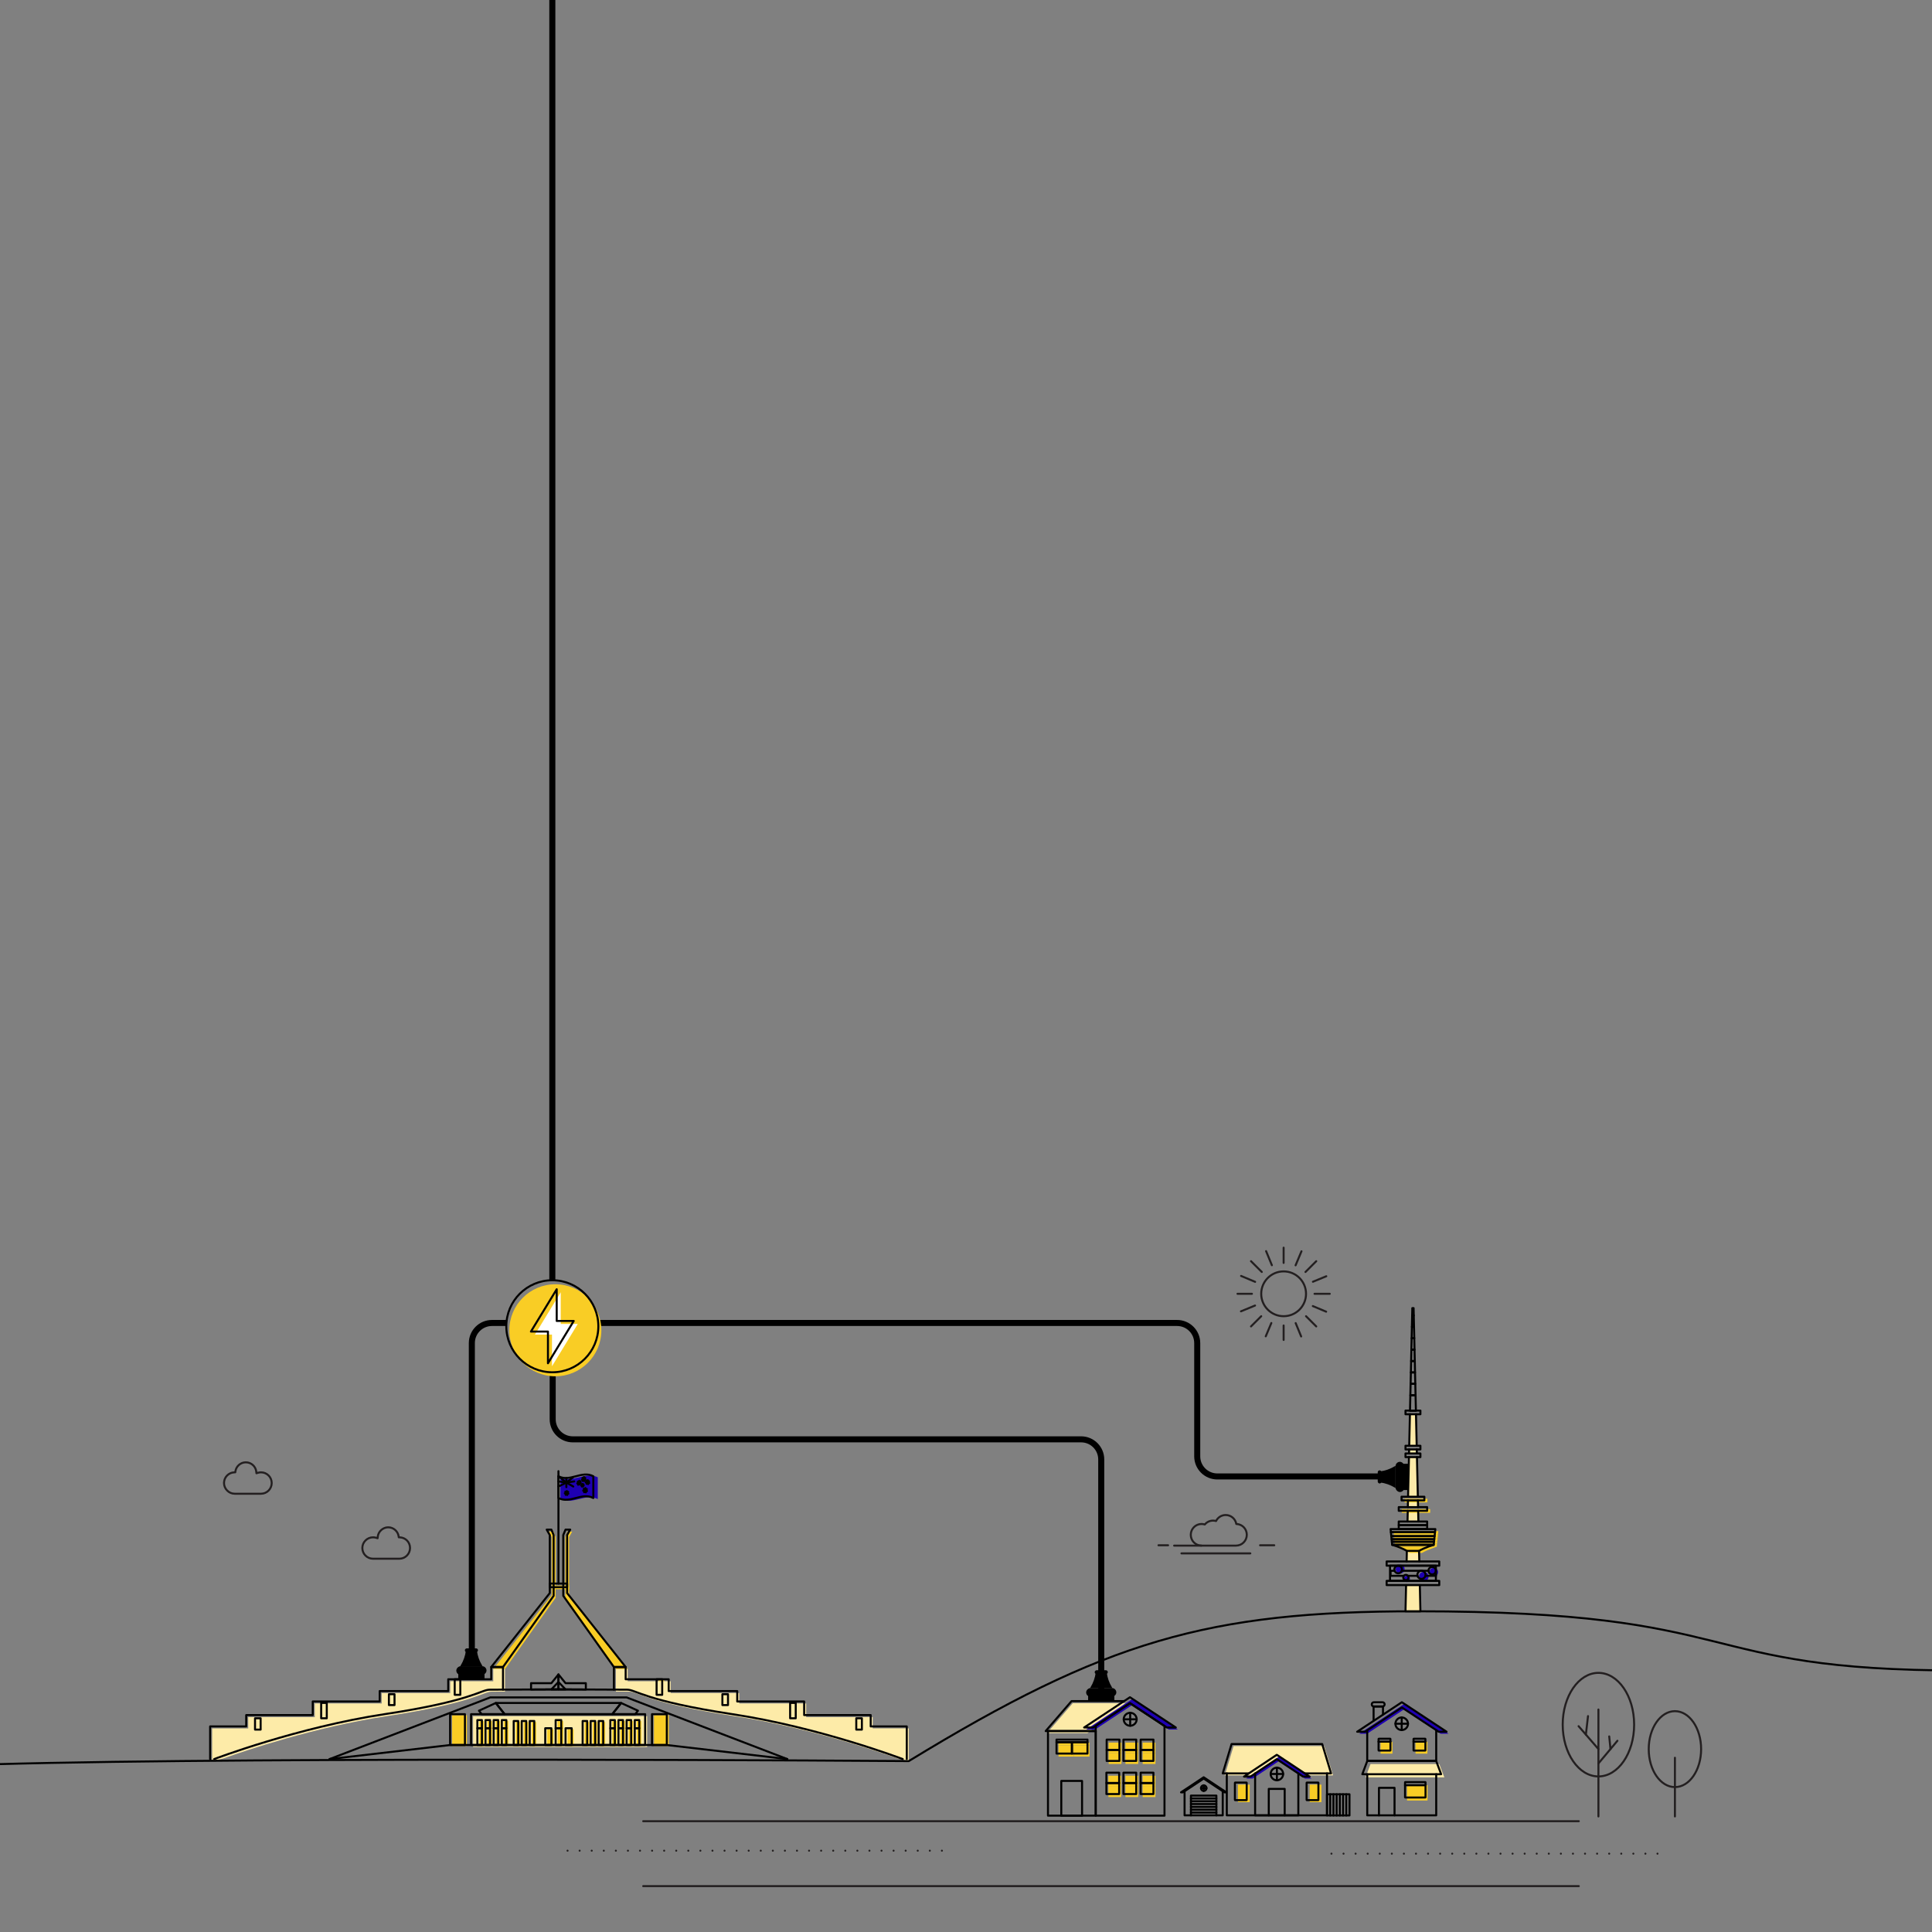 <?xml version="1.0" encoding="UTF-8"?><svg id="Layer_3" xmlns="http://www.w3.org/2000/svg" viewBox="0 0 1920 1920"><rect x="0" y="0" width="1920" height="1920" fill="#808080" stroke="none"/><defs><style>.cls-1{stroke-width:6px;}.cls-1,.cls-2,.cls-3,.cls-4,.cls-5{fill:none;}.cls-1,.cls-2,.cls-4{stroke:#000;}.cls-1,.cls-4{stroke-miterlimit:10;}.cls-6{fill:#f9cd25;}.cls-7{fill:#fff;}.cls-8{fill:#fdeba8;}.cls-9{fill:#1e00b2;}.cls-2,.cls-3,.cls-4,.cls-5{stroke-width:2px;}.cls-2,.cls-3,.cls-5{stroke-linecap:round;stroke-linejoin:round;}.cls-3,.cls-5{stroke:#231f20;}.cls-5{stroke-dasharray:0 12;}</style></defs><g><path class="cls-3" d="M1228.63,1514.51c-.88-5.06-5.26-8.9-10.55-8.9-4.2,0-7.83,2.43-9.58,5.96-.94-.27-1.94-.42-2.97-.42-3.3,0-6.25,1.5-8.21,3.86-1.02-.32-2.11-.5-3.23-.5-5.91,0-10.71,4.81-10.71,10.75s4.72,10.68,10.57,10.75h0s34.4,0,34.4,0c5.91,0,10.71-4.81,10.71-10.75s-4.64-10.59-10.42-10.75Z"/><line class="cls-3" x1="1193.94" y1="1536.01" x2="1166.84" y2="1536.01"/><line class="cls-3" x1="1160.85" y1="1535.67" x2="1151.3" y2="1535.67"/><line class="cls-3" x1="1242.56" y1="1543.73" x2="1174.11" y2="1543.73"/><line class="cls-3" x1="1252.25" y1="1535.67" x2="1266.34" y2="1535.67"/></g><g><rect class="cls-8" x="470.14" y="1705.53" width="172.99" height="30.65"/><g><rect class="cls-6" x="543.84" y="1718.5" width="6.11" height="16.68"/><rect class="cls-6" x="528.44" y="1711.29" width="4.51" height="23.89"/><rect class="cls-6" x="520.47" y="1711.29" width="4.51" height="23.89"/><rect class="cls-6" x="512.5" y="1711.29" width="4.51" height="23.89"/><rect class="cls-6" x="500.7" y="1718.5" width="4.51" height="16.68"/><rect class="cls-6" x="500.7" y="1710.39" width="4.51" height="8.11"/><rect class="cls-6" x="492.6" y="1718.5" width="4.51" height="16.68"/><rect class="cls-6" x="492.6" y="1710.39" width="4.51" height="8.11"/><rect class="cls-6" x="484.5" y="1718.5" width="4.51" height="16.68"/><rect class="cls-6" x="484.5" y="1710.39" width="4.51" height="8.11"/><rect class="cls-6" x="476.4" y="1718.5" width="4.51" height="16.68"/><rect class="cls-6" x="476.4" y="1710.39" width="4.51" height="8.11"/><rect class="cls-6" x="449.3" y="1704.53" width="14.74" height="30.65"/><rect class="cls-6" x="255.44" y="1708.59" width="5.58" height="11.27"/><rect class="cls-6" x="321.17" y="1693.34" width="5.58" height="15.25"/><rect class="cls-6" x="388.49" y="1684.7" width="5.58" height="10.78"/><rect class="cls-6" x="564.02" y="1718.5" width="6.11" height="16.68"/><g><polygon class="cls-6" points="554.19 1718.5 554.19 1735.18 556.98 1735.18 559.77 1735.18 559.77 1718.5 556.98 1718.5 554.19 1718.5"/><polygon class="cls-6" points="556.98 1710.39 554.19 1710.39 554.19 1718.5 556.98 1718.5 559.77 1718.5 559.77 1710.39 556.98 1710.39"/></g><rect class="cls-6" x="581.02" y="1711.29" width="4.51" height="23.89"/><rect class="cls-6" x="588.98" y="1711.29" width="4.51" height="23.89"/><rect class="cls-6" x="596.95" y="1711.29" width="4.51" height="23.89"/><rect class="cls-6" x="608.53" y="1718.5" width="4.51" height="16.68"/><rect class="cls-6" x="608.53" y="1710.39" width="4.51" height="8.11"/><rect class="cls-6" x="616.63" y="1718.5" width="4.51" height="16.68"/><rect class="cls-6" x="616.63" y="1710.39" width="4.51" height="8.11"/><rect class="cls-6" x="624.73" y="1718.5" width="4.51" height="16.68"/><rect class="cls-6" x="624.73" y="1710.39" width="4.51" height="8.11"/><rect class="cls-6" x="632.83" y="1718.5" width="4.51" height="16.68"/><rect class="cls-6" x="632.83" y="1710.39" width="4.51" height="8.11"/><rect class="cls-6" x="649.93" y="1704.53" width="14.74" height="30.65"/><rect class="cls-6" x="852.95" y="1708.59" width="5.58" height="11.27"/><rect class="cls-6" x="787.22" y="1693.34" width="5.58" height="15.25"/><rect class="cls-6" x="719.9" y="1684.7" width="5.58" height="10.78"/><rect class="cls-6" x="654.51" y="1669.83" width="5.58" height="15.45"/><polygon class="cls-6" points="490.19 1658.66 548.36 1585.19 548.36 1527.51 545.31 1522.1 549.94 1522.1 552.2 1527.51 552.2 1587.9 501.88 1658.66 490.19 1658.66"/><g><path class="cls-8" d="M867.29,1717.7v-11.27h-66.12v-13.52h-66.52v-10.37h-68.12v-11.72h-42.75v-12.17h-11.68v22.49c6.33,.03,11.26,.04,13.28,.04,8.5,0,18.06,11.27,104.5,24.34,71.16,10.76,139.88,34.04,161.96,41.93l11.32,2.68v-32.45h-35.85Z"/><path class="cls-8" d="M384.1,1705.53c86.44-13.07,96-24.34,104.5-24.34,2.02,0,6.95-.02,13.28-.04v-22.49h-11.68v12.17h-42.75v11.72h-68.12v10.37h-66.52v13.52h-66.12v11.27h-35.85v32.45l11.32-2.68c22.07-7.89,90.79-31.17,161.96-41.93Z"/></g><polygon class="cls-6" points="623.77 1658.66 565.6 1585.19 565.6 1527.51 568.65 1522.1 564.02 1522.1 561.76 1527.51 561.76 1587.9 612.09 1658.66 623.77 1658.66"/><rect class="cls-6" x="548.36" y="1575.73" width="17.24" height="3.61"/><path class="cls-9" d="M594.07,1489.75c-12.43-6.06-24.86,6.06-37.29,0v-21.63c12.43,6.06,24.86-6.06,37.29,0v21.63Z"/></g><g><polyline class="cls-2" points="499.88 1679.15 499.88 1676 499.88 1656.66 488.19 1656.66 488.19 1668.83 445.44 1668.83 445.44 1680.55 377.32 1680.55 377.32 1690.91 310.8 1690.91 310.8 1704.43 244.68 1704.43 244.68 1715.7 208.83 1715.7 208.83 1748.15"/><polygon class="cls-2" points="478.63 1703.53 475.98 1700.07 492.71 1692.41 501.47 1703.53 478.63 1703.53"/><rect class="cls-2" x="451.88" y="1668.83" width="5.58" height="15.45"/><polygon class="cls-2" points="488.19 1656.66 546.36 1583.19 546.36 1525.51 543.31 1520.1 547.94 1520.1 550.2 1525.51 550.2 1585.9 499.88 1656.66 488.19 1656.66"/><polygon class="cls-2" points="527.76 1679.02 527.76 1672.72 547.94 1672.72 554.98 1664.01 554.98 1678.89 527.76 1679.02"/><polyline class="cls-2" points="610.09 1679.15 610.09 1676 610.09 1656.66 621.77 1656.66 621.77 1668.83 664.53 1668.83 664.53 1680.55 732.64 1680.55 732.64 1690.91 799.16 1690.91 799.16 1704.43 865.29 1704.43 865.29 1715.7 901.14 1715.7 901.14 1748.15"/><path class="cls-2" d="M897.16,1748.15s-82.85-31.55-169.29-44.62c-86.44-13.07-96-24.34-104.5-24.34s-68.38-.3-68.38-.3c0,0-59.88,.3-68.38,.3s-18.06,11.27-104.5,24.34c-86.44,13.07-169.29,44.62-169.29,44.62"/><polyline class="cls-2" points="782.43 1748.15 622.7 1686.85 554.98 1686.85 487.26 1686.85 327.53 1748.15"/><rect class="cls-2" x="468.14" y="1703.53" width="172.99" height="30.65"/><polygon class="cls-2" points="631.33 1703.53 633.99 1700.07 617.26 1692.41 608.49 1703.53 631.33 1703.53"/><polygon class="cls-2" points="554.98 1692.41 492.71 1692.41 501.47 1703.53 554.98 1703.53 608.49 1703.53 617.26 1692.41 554.98 1692.41"/><polygon class="cls-2" points="621.77 1656.66 563.6 1583.19 563.6 1525.51 566.65 1520.1 562.02 1520.1 559.76 1525.51 559.76 1585.9 610.09 1656.66 621.77 1656.66"/><rect class="cls-2" x="546.36" y="1573.73" width="17.24" height="3.61"/><polygon class="cls-2" points="582.2 1679.02 582.2 1672.72 562.02 1672.72 554.98 1664.01 554.98 1678.89 582.2 1679.02"/><polygon class="cls-2" points="554.98 1671.53 547.94 1678.89 554.98 1678.89 562.02 1678.89 554.98 1671.53"/><polyline class="cls-2" points="327.53 1748.15 447.3 1734.18 662.67 1734.18 782.43 1748.15"/><line class="cls-2" x1="554.98" y1="1462.04" x2="554.98" y2="1573.73"/><g><rect class="cls-2" x="541.84" y="1717.5" width="6.11" height="16.68"/><rect class="cls-2" x="526.44" y="1710.29" width="4.51" height="23.89"/><rect class="cls-2" x="518.47" y="1710.29" width="4.51" height="23.89"/><rect class="cls-2" x="510.5" y="1710.29" width="4.51" height="23.89"/><rect class="cls-2" x="498.7" y="1717.5" width="4.51" height="16.68"/><rect class="cls-2" x="498.7" y="1709.39" width="4.51" height="8.11"/><rect class="cls-2" x="490.6" y="1717.5" width="4.51" height="16.68"/><rect class="cls-2" x="490.6" y="1709.39" width="4.51" height="8.11"/><rect class="cls-2" x="482.5" y="1717.5" width="4.51" height="16.68"/><rect class="cls-2" x="482.5" y="1709.39" width="4.51" height="8.11"/><rect class="cls-2" x="474.4" y="1717.5" width="4.51" height="16.68"/><rect class="cls-2" x="474.4" y="1709.39" width="4.51" height="8.11"/><rect class="cls-2" x="447.3" y="1703.53" width="14.74" height="30.65"/><rect class="cls-2" x="253.44" y="1707.59" width="5.58" height="11.27"/><rect class="cls-2" x="319.17" y="1692.34" width="5.58" height="15.25"/><rect class="cls-2" x="386.49" y="1683.7" width="5.58" height="10.78"/><rect class="cls-2" x="562.02" y="1717.5" width="6.11" height="16.68"/><g><polygon class="cls-2" points="552.19 1717.5 552.19 1734.18 554.98 1734.18 557.77 1734.18 557.77 1717.5 554.98 1717.5 552.19 1717.5"/><polygon class="cls-2" points="554.98 1709.39 552.19 1709.39 552.19 1717.5 554.98 1717.5 557.77 1717.5 557.77 1709.39 554.98 1709.39"/></g><rect class="cls-2" x="579.02" y="1710.29" width="4.51" height="23.89"/><rect class="cls-2" x="586.98" y="1710.29" width="4.51" height="23.89"/><rect class="cls-2" x="594.95" y="1710.29" width="4.51" height="23.89"/><rect class="cls-2" x="606.53" y="1717.5" width="4.51" height="16.68"/><rect class="cls-2" x="606.53" y="1709.39" width="4.51" height="8.11"/><rect class="cls-2" x="614.63" y="1717.5" width="4.51" height="16.68"/><rect class="cls-2" x="614.63" y="1709.39" width="4.51" height="8.11"/><rect class="cls-2" x="622.73" y="1717.5" width="4.51" height="16.68"/><rect class="cls-2" x="622.73" y="1709.39" width="4.51" height="8.11"/><rect class="cls-2" x="630.83" y="1717.5" width="4.51" height="16.68"/><rect class="cls-2" x="630.83" y="1709.39" width="4.51" height="8.11"/><rect class="cls-2" x="647.93" y="1703.53" width="14.74" height="30.65"/><rect class="cls-2" x="850.95" y="1707.59" width="5.58" height="11.27"/><rect class="cls-2" x="785.22" y="1692.34" width="5.58" height="15.25"/><rect class="cls-2" x="717.9" y="1683.7" width="5.58" height="10.78"/><rect class="cls-2" x="652.51" y="1668.83" width="5.58" height="15.45"/><g><path class="cls-2" d="M589.64,1488.71c-11.55-6.06-23.1,6.06-34.66,0v-21.63c11.55,6.06,23.1-6.06,34.66,0v21.63Z"/><path class="cls-2" d="M564.82,1484.33c-.35,.06-.71,.11-1.06,.15-.01,.4-.03,.8-.04,1.21-.23-.29-.46-.58-.7-.87-.29,.25-.57,.49-.86,.73,.07-.39,.13-.79,.2-1.18-.34-.1-.69-.22-1.03-.34,.31-.17,.63-.35,.94-.54-.14-.37-.28-.74-.42-1.11,.33,.17,.65,.33,.98,.48,.17-.36,.33-.72,.5-1.08,.09,.38,.18,.77,.28,1.15,.35-.1,.7-.2,1.05-.31-.21,.35-.42,.69-.63,1.03,.27,.24,.54,.48,.81,.71Z"/><path class="cls-2" d="M577.17,1473.86c-.35,.09-.71,.18-1.06,.27-.01,.4-.03,.81-.04,1.21-.23-.25-.46-.5-.7-.75-.29,.31-.57,.61-.86,.92,.07-.41,.13-.82,.2-1.23-.34-.02-.69-.04-1.03-.05,.31-.27,.63-.54,.94-.8-.14-.33-.28-.67-.42-1,.33,.08,.65,.16,.98,.24,.17-.39,.33-.79,.5-1.18,.09,.37,.18,.73,.28,1.1,.35-.15,.7-.3,1.05-.45-.21,.37-.42,.74-.63,1.1,.27,.2,.54,.41,.81,.62Z"/><path class="cls-2" d="M581.82,1470.55c-.35,.02-.71,.06-1.06,.1-.01,.4-.03,.8-.04,1.21-.23-.29-.46-.57-.7-.85-.29,.27-.57,.54-.86,.82,.07-.4,.13-.81,.2-1.21-.34-.06-.69-.11-1.03-.16,.31-.24,.63-.48,.94-.71-.14-.35-.28-.7-.42-1.05,.33,.11,.65,.23,.98,.35,.17-.37,.33-.75,.5-1.12,.09,.38,.18,.76,.28,1.14,.35-.1,.7-.2,1.05-.28-.21,.33-.42,.66-.63,1,.27,.25,.54,.5,.81,.75Z"/><path class="cls-2" d="M585.57,1473.85c-.35-.05-.71-.1-1.06-.13-.01,.4-.03,.8-.04,1.2-.23-.33-.46-.66-.7-.98-.29,.22-.57,.44-.86,.66,.07-.39,.13-.78,.2-1.18-.34-.12-.69-.23-1.03-.33,.31-.19,.63-.38,.94-.55-.14-.37-.28-.75-.42-1.12,.33,.16,.65,.34,.98,.52,.17-.34,.33-.68,.5-1.02,.09,.4,.18,.79,.28,1.19,.35-.03,.7-.05,1.05-.06-.21,.28-.42,.57-.63,.87,.27,.3,.54,.61,.81,.93Z"/><path class="cls-2" d="M580.07,1476.35c-.24,.04-.47,.07-.71,.12,0,.27-.02,.54-.03,.81-.15-.18-.31-.36-.47-.54-.19,.19-.38,.38-.57,.57,.04-.27,.09-.54,.13-.81-.23-.03-.46-.06-.69-.09,.21-.16,.42-.33,.63-.49-.09-.23-.19-.46-.28-.69,.22,.07,.43,.14,.65,.21,.11-.25,.22-.51,.33-.76,.06,.25,.12,.5,.19,.75,.23-.08,.47-.16,.7-.23-.14,.23-.28,.46-.42,.7,.18,.15,.36,.31,.54,.46Z"/><path class="cls-2" d="M583.4,1481.75c-.39,0-.77,0-1.16,.02-.02,.44-.03,.87-.05,1.31-.25-.33-.51-.66-.76-.98-.31,.27-.62,.55-.94,.84,.07-.44,.14-.87,.21-1.31-.37-.09-.75-.16-1.12-.23,.34-.25,.68-.49,1.03-.72-.15-.39-.31-.78-.46-1.16,.35,.14,.71,.29,1.06,.44,.18-.4,.36-.79,.55-1.18,.1,.42,.2,.84,.3,1.26,.38-.08,.76-.16,1.14-.22-.23,.34-.46,.69-.69,1.04,.29,.29,.59,.59,.88,.89Z"/><polyline class="cls-2" points="554.98 1477.29 562.85 1473.36 569.72 1467.94"/><polyline class="cls-2" points="554.98 1467.08 562.85 1473.36 569.72 1477.29"/><polyline class="cls-2" points="554.98 1472.18 562.85 1473.36 570.71 1472.18"/><line class="cls-2" x1="562.85" y1="1468.84" x2="562.85" y2="1477.89"/></g></g></g></g><path class="cls-2" d="M1949.38,1660.12c-272.99,0-207.99-58.84-541.76-58.84-207.11,0-309.28,29.64-504.48,148.87,0,0-632.25-4.68-908.96,3.14"/><g><path class="cls-9" d="M1395.87,1559.3c0,2.44-1.98,4.42-4.42,4.42s-4.42-1.98-4.42-4.42,1.98-4.42,4.42-4.42,4.42,1.98,4.42,4.42Z"/><path class="cls-9" d="M1419.74,1566.74c0,2.62-2.13,4.75-4.75,4.75s-4.75-2.13-4.75-4.75,2.13-4.75,4.75-4.75,4.75,2.13,4.75,4.75Z"/><path class="cls-9" d="M1429.16,1562.4c0,2.39-1.94,4.33-4.33,4.33s-4.33-1.94-4.33-4.33,1.94-4.33,4.33-4.33,4.33,1.94,4.33,4.33Z"/><path class="cls-9" d="M1401.21,1569.11c0,1.71-1.39,3.1-3.1,3.1s-3.1-1.39-3.1-3.1,1.39-3.1,3.1-3.1,3.1,1.39,3.1,3.1Z"/><g><polyline class="cls-8" points="1397.35 1575.26 1396.76 1601.28 1400.74 1601.28 1407.62 1601.28 1411.59 1601.28 1411.01 1575.26"/><polygon class="cls-8" points="1407.89 1436.78 1407.19 1405.45 1401.17 1405.45 1400.46 1436.78 1407.89 1436.78"/><polygon class="cls-8" points="1408.06 1444.44 1407.97 1440.42 1400.38 1440.42 1400.29 1444.44 1408.06 1444.44"/><polygon class="cls-8" points="1409.03 1487.42 1408.15 1448.08 1400.21 1448.08 1399.32 1487.42 1409.03 1487.42"/><polygon class="cls-8" points="1409.26 1497.77 1409.11 1491.06 1399.24 1491.06 1399.09 1497.77 1409.26 1497.77"/><polygon class="cls-8" points="1409.58 1512.04 1409.35 1501.41 1399.01 1501.41 1398.77 1512.04 1409.58 1512.04"/><polygon class="cls-8" points="1410.48 1551.76 1410.24 1541.26 1398.11 1541.26 1397.88 1551.76 1410.48 1551.76"/></g><rect class="cls-6" x="1395.85" y="1489.42" width="22.66" height="3.64"/><rect class="cls-6" x="1393.05" y="1499.77" width="28.25" height="3.64"/><path class="cls-6" d="M1407.18,1537.26h-20.64s8.49,2.42,14.58,5.99h12.13c6.09-3.58,14.58-5.99,14.58-5.99h-20.64Z"/><g><polygon class="cls-6" points="1429.1 1524.67 1385.25 1524.67 1385.65 1528.58 1428.7 1528.58 1429.1 1524.67"/><polygon class="cls-6" points="1429.42 1521.58 1384.94 1521.58 1385.25 1524.67 1429.1 1524.67 1429.42 1521.58"/><polygon class="cls-6" points="1428.7 1528.58 1385.65 1528.58 1385.96 1531.66 1428.39 1531.66 1428.7 1528.58"/><polygon class="cls-6" points="1385.96 1531.66 1386.22 1534.18 1428.13 1534.18 1428.39 1531.66 1385.96 1531.66"/><polygon class="cls-6" points="1386.53 1537.26 1427.82 1537.26 1428.13 1534.18 1386.22 1534.18 1386.53 1537.26"/></g></g><g><g><polygon class="cls-2" points="1401.59 1386.57 1406.76 1386.57 1406.51 1375.24 1401.85 1375.24 1401.59 1386.57"/><polygon class="cls-2" points="1401.85 1375.24 1406.51 1375.24 1406.25 1363.91 1402.1 1363.91 1401.85 1375.24"/><polygon class="cls-2" points="1402.1 1363.91 1406.25 1363.91 1406 1352.58 1402.36 1352.58 1402.1 1363.91"/><polygon class="cls-2" points="1401.25 1401.82 1402.82 1401.82 1405.54 1401.82 1407.11 1401.82 1406.76 1386.57 1401.59 1386.57 1401.25 1401.82"/><polygon class="cls-2" points="1403.12 1318.59 1402.87 1329.92 1405.49 1329.92 1405.23 1318.59 1403.12 1318.59"/><polygon class="cls-2" points="1404.98 1307.26 1403.38 1307.26 1403.12 1318.59 1405.23 1318.59 1404.98 1307.26"/><polygon class="cls-2" points="1402.61 1341.25 1405.74 1341.25 1405.49 1329.92 1402.87 1329.92 1402.61 1341.25"/><polygon class="cls-2" points="1404.82 1299.99 1404.47 1299.99 1403.88 1299.99 1403.54 1299.99 1403.38 1307.26 1404.98 1307.26 1404.82 1299.99"/><polygon class="cls-2" points="1402.36 1352.58 1406 1352.58 1405.74 1341.25 1402.61 1341.25 1402.36 1352.58"/><polyline class="cls-2" points="1397.35 1575.26 1396.76 1601.28 1400.74 1601.28 1407.62 1601.28 1411.59 1601.28 1411.01 1575.26"/><line class="cls-2" x1="1398.11" y1="1541.26" x2="1397.88" y2="1551.76"/><line class="cls-2" x1="1399.01" y1="1501.41" x2="1398.77" y2="1512.04"/><line class="cls-2" x1="1399.24" y1="1491.06" x2="1399.09" y2="1497.77"/><line class="cls-2" x1="1400.21" y1="1448.08" x2="1399.32" y2="1487.42"/><line class="cls-2" x1="1400.38" y1="1440.42" x2="1400.29" y2="1444.44"/><line class="cls-2" x1="1401.17" y1="1405.45" x2="1400.46" y2="1436.78"/><polyline class="cls-2" points="1407.11 1401.82 1405.54 1401.82 1402.82 1401.82 1401.25 1401.82"/><line class="cls-2" x1="1407.89" y1="1436.78" x2="1407.19" y2="1405.45"/><line class="cls-2" x1="1408.06" y1="1444.44" x2="1407.97" y2="1440.42"/><line class="cls-2" x1="1409.03" y1="1487.42" x2="1408.15" y2="1448.08"/><line class="cls-2" x1="1409.26" y1="1497.77" x2="1409.11" y2="1491.06"/><line class="cls-2" x1="1409.58" y1="1512.04" x2="1409.35" y2="1501.41"/><line class="cls-2" x1="1410.48" y1="1551.76" x2="1410.24" y2="1541.26"/></g><rect class="cls-2" x="1396.76" y="1401.82" width="14.83" height="3.64"/><rect class="cls-2" x="1396.76" y="1436.78" width="14.83" height="3.64"/><rect class="cls-2" x="1396.76" y="1444.44" width="14.83" height="3.64"/><rect class="cls-2" x="1392.85" y="1487.42" width="22.66" height="3.64"/><rect class="cls-2" x="1390.05" y="1497.77" width="28.25" height="3.64"/><rect class="cls-2" x="1390.05" y="1512.04" width="28.25" height="3.64"/><rect class="cls-2" x="1390.05" y="1515.7" width="28.25" height="3.86"/><rect class="cls-2" x="1378.02" y="1551.76" width="52.31" height="4.2"/><rect class="cls-2" x="1378.02" y="1571.06" width="52.31" height="4.2"/><rect class="cls-2" x="1381.38" y="1555.96" width="45.6" height="15.11"/><path class="cls-2" d="M1404.18,1535.26h-20.64s8.49,2.42,14.58,5.99h12.13c6.09-3.58,14.58-5.99,14.58-5.99h-20.64Z"/><g><polygon class="cls-2" points="1426.1 1522.67 1382.25 1522.67 1382.65 1526.58 1425.7 1526.58 1426.1 1522.67"/><polygon class="cls-2" points="1426.42 1519.58 1381.94 1519.58 1382.25 1522.67 1426.1 1522.67 1426.42 1519.58"/><polygon class="cls-2" points="1425.7 1526.58 1382.65 1526.58 1382.96 1529.66 1425.39 1529.66 1425.7 1526.58"/><polygon class="cls-2" points="1382.96 1529.66 1383.22 1532.18 1425.13 1532.18 1425.39 1529.66 1382.96 1529.66"/><polygon class="cls-2" points="1383.53 1535.26 1424.82 1535.26 1425.13 1532.18 1383.22 1532.18 1383.53 1535.26"/></g><line class="cls-2" x1="1408.69" y1="1566.03" x2="1399.19" y2="1566.03"/><polyline class="cls-2" points="1426.98 1561 1426.98 1566.03 1416.58 1566.03"/><line class="cls-2" x1="1393.05" y1="1561" x2="1419.58" y2="1561"/><polyline class="cls-2" points="1395.11 1566.03 1381.94 1566.03 1381.94 1561 1385.91 1561"/><path class="cls-2" d="M1393.27,1559.73c0,2.09-1.69,3.78-3.78,3.78s-3.78-1.69-3.78-3.78,1.69-3.78,3.78-3.78,3.78,1.69,3.78,3.78Z"/><path class="cls-2" d="M1416.67,1565.05c0,2.24-1.82,4.05-4.05,4.05s-4.05-1.81-4.05-4.05,1.82-4.05,4.05-4.05,4.05,1.82,4.05,4.05Z"/><path class="cls-2" d="M1426.98,1560.92c0,2.04-1.66,3.7-3.7,3.7s-3.7-1.66-3.7-3.7,1.66-3.7,3.7-3.7,3.7,1.66,3.7,3.7Z"/><path class="cls-2" d="M1399.79,1567.7c0,1.46-1.18,2.64-2.64,2.64s-2.64-1.18-2.64-2.64,1.18-2.64,2.64-2.64,2.64,1.18,2.64,2.64Z"/></g><g><line class="cls-5" x1="1323.19" y1="1842.14" x2="1647.8" y2="1842.14"/><line class="cls-3" x1="1569" y1="1874.4" x2="639.21" y2="1874.4"/><line class="cls-3" x1="1569" y1="1809.88" x2="639.21" y2="1809.88"/><line class="cls-5" x1="564.04" y1="1839.18" x2="938.65" y2="1839.18"/></g><g><path class="cls-8" d="M1248.07,1764.37l24.7-16.41s.08-.03,.1-.03,.06,0,.1,.03l24.7,16.41h27.13l-8.78-29.15h-90.09l-8.78,29.15h30.92Z"/><path class="cls-9" d="M1350.74,1722.96l44.31-29.25s.07-.03,.1-.03,.06,0,.1,.03l44.31,29.25h-7.87l-36.45-24.06s-.06-.02-.08-.02-.05,0-.08,.02l-36.45,24.06h-7.87Z"/><polyline class="cls-8" points="1118.35 1692.6 1066.15 1692.6 1040.44 1722.38 1080.72 1722.38"/><path class="cls-9" d="M1170.51,1718.77l-45.51-30.04s-.03-.02-.05-.02-.04,0-.05,.02l-45.51,30.04h8.95s36.57-24.14,36.57-24.14c.01,0,.03-.01,.04-.01s.03,0,.04,.01l36.57,24.14h8.95Z"/><rect class="cls-6" x="1135.57" y="1742.03" width="12.69" height="10.97"/><rect class="cls-6" x="1230.24" y="1773.5" width="11.72" height="17.47" rx=".14" ry=".14"/><rect class="cls-6" x="1301.5" y="1773.5" width="11.72" height="17.47" rx=".15" ry=".15"/><rect class="cls-6" x="1372" y="1730.93" width="11.79" height="11.79" rx=".15" ry=".15"/><rect class="cls-6" x="1398.31" y="1774.01" width="20.35" height="15.32" rx=".15" ry=".15"/><rect class="cls-6" x="1406.75" y="1730.93" width="11.79" height="11.79" rx=".15" ry=".15"/><rect class="cls-6" x="1135.57" y="1731.78" width="12.69" height="10.25"/><rect class="cls-6" x="1118.47" y="1742.03" width="12.69" height="10.97"/><rect class="cls-6" x="1118.47" y="1731.78" width="12.69" height="10.25"/><rect class="cls-6" x="1101.79" y="1742.03" width="12.69" height="10.97"/><rect class="cls-6" x="1101.79" y="1731.78" width="12.69" height="10.25"/><rect class="cls-6" x="1135.57" y="1774.93" width="12.69" height="10.97"/><rect class="cls-6" x="1135.57" y="1764.68" width="12.69" height="10.25"/><rect class="cls-6" x="1118.47" y="1774.93" width="12.69" height="10.97"/><rect class="cls-6" x="1118.47" y="1764.68" width="12.69" height="10.25"/><rect class="cls-6" x="1101.52" y="1774.93" width="12.69" height="10.97"/><rect class="cls-6" x="1101.52" y="1764.68" width="12.69" height="10.25"/><rect class="cls-6" x="1067.26" y="1734.44" width="15.46" height="11.23"/><rect class="cls-6" x="1051.95" y="1734.44" width="15.31" height="11.23"/><rect class="cls-6" x="1051.95" y="1731.78" width="30.78" height="2.66"/><path class="cls-9" d="M1238.28,1767.55l32.49-21.59s.08-.03,.1-.03,.06,0,.1,.03l32.49,21.59h-6.52l-25.99-17.27s-.06-.02-.08-.02-.05,0-.08,.02l-25.99,17.27h-6.52Z"/><polygon class="cls-8" points="1357.04 1766.37 1435.38 1766.37 1430.4 1753.11 1362.01 1753.11 1357.04 1766.37"/></g><g><g><g><polyline class="cls-2" points="1296.73 1762.37 1322.79 1762.37 1314.01 1733.22 1223.92 1733.22 1215.14 1762.37 1241 1762.37"/><rect class="cls-2" x="1227.24" y="1771.5" width="11.72" height="17.47" rx=".14" ry=".14"/><rect class="cls-2" x="1298.5" y="1771.5" width="11.72" height="17.47" rx=".14" ry=".14"/><path class="cls-2" d="M1236.28,1765.55l32.49-21.59s.08-.03,.1-.03,.06,0,.1,.03l32.49,21.59h-6.52l-25.99-17.27s-.06-.02-.08-.02-.05,0-.08,.02l-25.99,17.27h-6.52Z"/><polyline class="cls-2" points="1290.27 1762.37 1290.27 1804.08 1247.32 1804.08 1247.32 1762.37"/><polyline class="cls-2" points="1318.75 1762.37 1318.75 1804.08 1219.18 1804.08 1219.18 1762.37"/><g><path class="cls-2" d="M1268.97,1756.7c-3.43,0-6.22,2.81-6.22,6.26s2.79,6.26,6.22,6.26,6.22-2.81,6.22-6.26-2.79-6.26-6.22-6.26Z"/><line class="cls-2" x1="1268.97" y1="1756.7" x2="1268.97" y2="1769.14"/><line class="cls-2" x1="1275.14" y1="1762.92" x2="1262.79" y2="1762.92"/></g><polyline class="cls-2" points="1260.89 1804.08 1260.89 1777.78 1276.7 1777.78 1276.7 1804.08"/></g><g><polygon class="cls-2" points="1218.71 1781.2 1196.2 1766.23 1173.68 1781.2 1175.59 1781.2 1196.2 1767.5 1216.8 1781.2 1218.71 1781.2"/><polyline class="cls-2" points="1215.14 1779.85 1215.14 1804.08 1177.21 1804.08 1177.21 1779.85"/><line class="cls-2" x1="1183.53" y1="1787.26" x2="1208.82" y2="1787.26"/><line class="cls-2" x1="1183.53" y1="1790.06" x2="1208.82" y2="1790.06"/><line class="cls-2" x1="1183.53" y1="1792.86" x2="1208.82" y2="1792.86"/><line class="cls-2" x1="1183.53" y1="1795.67" x2="1208.82" y2="1795.67"/><line class="cls-2" x1="1183.53" y1="1798.47" x2="1208.82" y2="1798.47"/><line class="cls-2" x1="1183.53" y1="1801.27" x2="1208.82" y2="1801.27"/><polyline class="cls-2" points="1183.53 1804.08 1183.53 1784.45 1208.82 1784.45 1208.82 1804.08"/><g><path class="cls-2" d="M1196.27,1774.23c-1.52,0-2.76,1.25-2.76,2.78s1.24,2.78,2.76,2.78,2.76-1.25,2.76-2.78-1.24-2.78-2.76-2.78Z"/><line class="cls-2" x1="1196.27" y1="1774.23" x2="1196.27" y2="1779.75"/><line class="cls-2" x1="1199.02" y1="1776.99" x2="1193.53" y2="1776.99"/></g></g><g><rect class="cls-2" x="1318.75" y="1783.14" width="22.35" height="21.04"/><line class="cls-2" x1="1321.95" y1="1804.19" x2="1321.95" y2="1783.13"/><line class="cls-2" x1="1325.14" y1="1804.19" x2="1325.14" y2="1783.13"/><line class="cls-2" x1="1328.33" y1="1804.19" x2="1328.33" y2="1783.13"/><line class="cls-2" x1="1331.52" y1="1804.19" x2="1331.52" y2="1783.13"/><line class="cls-2" x1="1334.72" y1="1804.19" x2="1334.72" y2="1783.13"/><line class="cls-2" x1="1337.91" y1="1804.19" x2="1337.91" y2="1783.13"/></g></g><g><path class="cls-2" d="M1427.29,1719.46v30.32c0,.08-.07,.15-.15,.15h-68.26c-.08,0-.15-.06-.15-.15v-30.14"/><rect class="cls-2" x="1370" y="1727.93" width="11.79" height="11.79" rx=".15" ry=".15"/><line class="cls-2" x1="1369.93" y1="1730.82" x2="1381.85" y2="1730.82"/><rect class="cls-2" x="1396.31" y="1771.01" width="20.35" height="15.32" rx=".15" ry=".15"/><path class="cls-2" d="M1374.54,1703.71c-.08,0-.15-.07-.15-.15v-7.69h-9.33v14.04c0,.08-.07,.15-.15,.15"/><path class="cls-2" d="M1365.3,1695.88c-1.15,0-2.08-.93-2.08-2.08s.93-2.12,2.08-2.12h8.66c1.15,0,2.08,.93,2.08,2.08s-.93,2.12-2.08,2.12h-8.66Z"/><path class="cls-2" d="M1348.74,1720.96l44.31-29.25s.07-.03,.1-.03,.06,0,.1,.03l44.31,29.25h-7.87l-36.45-24.06s-.06-.02-.08-.02-.05,0-.08,.02l-36.45,24.06h-7.87Z"/><polyline class="cls-2" points="1427.29 1763.18 1427.29 1804.08 1358.75 1804.08 1358.75 1763.18"/><polygon class="cls-2" points="1353.85 1763.18 1432.19 1763.18 1427.21 1749.92 1358.82 1749.92 1353.85 1763.18"/><g><path class="cls-2" d="M1393.01,1706.79c-3.45,0-6.26,2.81-6.26,6.26s2.81,6.26,6.26,6.26,6.26-2.81,6.26-6.26-2.81-6.26-6.26-6.26Z"/><line class="cls-2" x1="1393.01" y1="1706.79" x2="1393.01" y2="1719.23"/><line class="cls-2" x1="1399.23" y1="1713.01" x2="1386.8" y2="1713.01"/></g><polyline class="cls-2" points="1370.39 1804.08 1370.39 1776.72 1385.87 1776.72 1385.87 1804.08"/><line class="cls-2" x1="1396.31" y1="1774.16" x2="1416.66" y2="1774.16"/><line class="cls-2" x1="1404.69" y1="1730.82" x2="1416.6" y2="1730.82"/><rect class="cls-2" x="1404.75" y="1727.93" width="11.79" height="11.79" rx=".15" ry=".15"/></g><g><polygon class="cls-2" points="1088.92 1715.06 1088.92 1804.39 1157.26 1804.39 1157.26 1715.24 1122.96 1692.6 1088.92 1715.06"/><polyline class="cls-2" points="1117.11 1690.53 1064.9 1690.53 1039.2 1720.31 1088.92 1720.31"/><path class="cls-2" d="M1168.51,1716.77l-45.51-30.04s-.03-.02-.05-.02-.04,0-.05,.02l-45.51,30.04h8.95s36.57-24.14,36.57-24.14c.01,0,.03-.01,.04-.01s.03,0,.04,.01l36.57,24.14h8.95Z"/><rect class="cls-2" x="1133.57" y="1739.03" width="12.69" height="10.97"/><rect class="cls-2" x="1133.57" y="1728.78" width="12.69" height="10.25"/><rect class="cls-2" x="1116.47" y="1739.03" width="12.69" height="10.97"/><rect class="cls-2" x="1116.47" y="1728.78" width="12.69" height="10.25"/><rect class="cls-2" x="1099.79" y="1739.03" width="12.69" height="10.97"/><rect class="cls-2" x="1099.79" y="1728.78" width="12.69" height="10.25"/><rect class="cls-2" x="1133.57" y="1771.93" width="12.69" height="10.97"/><rect class="cls-2" x="1133.57" y="1761.68" width="12.69" height="10.25"/><rect class="cls-2" x="1116.47" y="1771.93" width="12.69" height="10.97"/><rect class="cls-2" x="1116.47" y="1761.68" width="12.69" height="10.25"/><rect class="cls-2" x="1099.52" y="1771.93" width="12.69" height="10.97"/><rect class="cls-2" x="1099.52" y="1761.68" width="12.69" height="10.25"/><rect class="cls-2" x="1065.26" y="1731.44" width="15.46" height="11.23"/><rect class="cls-2" x="1049.95" y="1731.44" width="15.31" height="11.23"/><rect class="cls-2" x="1049.95" y="1728.78" width="30.78" height="2.66"/><polygon class="cls-2" points="1075.6 1804.39 1088.92 1804.39 1088.92 1720.31 1041.47 1720.31 1041.47 1804.39 1054.59 1804.39 1075.6 1804.39"/><rect class="cls-2" x="1054.69" y="1769.88" width="20.65" height="34.51"/><line class="cls-2" x1="1123.17" y1="1702.16" x2="1123.17" y2="1715.03"/><line class="cls-2" x1="1129.6" y1="1708.6" x2="1116.73" y2="1708.6"/><circle class="cls-2" cx="1123.17" cy="1708.6" r="6.44"/></g></g><g><g><path class="cls-3" d="M1690.55,1738.26c0,20.84-11.65,37.73-26.03,37.73s-26.03-16.89-26.03-37.73,11.65-37.73,26.03-37.73,26.03,16.89,26.03,37.73Z"/><line class="cls-3" x1="1664.52" y1="1746.84" x2="1664.52" y2="1805.15"/></g><g><path class="cls-3" d="M1623.99,1713.93c0,28.42-15.89,51.46-35.5,51.46s-35.5-23.04-35.5-51.46,15.89-51.46,35.5-51.46,35.5,23.04,35.5,51.46Z"/><line class="cls-3" x1="1588.49" y1="1698.89" x2="1588.49" y2="1805.15"/><line class="cls-3" x1="1588.49" y1="1738.2" x2="1568.78" y2="1715.46"/><line class="cls-3" x1="1576.03" y1="1723.82" x2="1578.15" y2="1705.45"/><line class="cls-3" x1="1588.49" y1="1752.51" x2="1607.37" y2="1729.96"/><line class="cls-3" x1="1600.48" y1="1738.2" x2="1599.22" y2="1725.62"/></g></g><g><path class="cls-3" d="M1275.65,1317.26v14.35m0-91.69v15.14m-31.49,30.7h-14.35m91.69,0h-15.14m-8.44,22.27l10.15,10.15m-64.83-64.83l10.71,10.71m-.56,43.98l-10.15,10.15m64.83-64.83l-10.71,10.71m7.32,33.9l13.23,5.56m-84.53-35.51l13.96,5.86m16.11,40.92l-5.56,13.23m35.51-84.53l-5.86,13.96m17.23,16.33l13.28-5.46m-84.8,34.86l14-5.76m40.37,17.45l5.46,13.28m-34.86-84.8l5.76,14"/><path class="cls-3" d="M1275.65,1308.03c-12.3,0-22.27-9.97-22.27-22.27s9.97-22.27,22.27-22.27,22.27,9.97,22.27,22.27-9.97,22.27-22.27,22.27"/></g><path class="cls-3" d="M244.3,1453.24c-5.13,0-9.58,3.82-10.34,8.89l-.15,1.03-1.04,.05c-5.69,.25-10.15,4.91-10.15,10.61s4.77,10.63,10.62,10.63h26.15c5.86,0,10.63-4.77,10.63-10.63s-4.77-10.63-10.63-10.63c-1.04,0-2.08,.15-3.08,.45l-1.46,.44-.16-1.51c-.57-5.32-5.04-9.33-10.4-9.33Z"/><path class="cls-3" d="M375.42,1527.16l-.16,1.51-1.46-.44c-1-.3-2.03-.45-3.08-.45-5.86,0-10.63,4.77-10.63,10.63s4.77,10.63,10.63,10.63h26.15c5.86,0,10.62-4.77,10.62-10.63s-4.46-10.36-10.15-10.61l-1.04-.05-.15-1.03c-.76-5.07-5.21-8.89-10.34-8.89s-9.83,4.01-10.4,9.33Z"/><g><g><rect x="1391.21" y="1454.71" width="8.64" height="26.06"/><path d="M1386.89,1478.83l-.72-.43c-4.63-2.8-9.62-4.55-14.72-5.16h0v-10.98h0c5.11-.62,10.09-2.37,14.72-5.16l.72-.43v22.18Z"/><rect x="1386.89" y="1452.74" width="8.64" height="30" rx="4.32" ry="4.32"/><rect x="1369.18" y="1461.22" width="3.76" height="13.04" rx="1.88" ry="1.88"/></g><g><g><rect x="464.17" y="1651.45" width="8.64" height="26.06" transform="translate(2132.96 1195.99) rotate(90)"/><path d="M457.39,1655.84l.43-.72c2.8-4.63,4.55-9.62,5.16-14.72h0s10.98,0,10.98,0h0c.62,5.11,2.37,10.09,5.16,14.72l.43,.72h-22.18Z"/><rect x="464.17" y="1645.16" width="8.64" height="30" rx="4.32" ry="4.32" transform="translate(2128.64 1191.67) rotate(90)"/><rect x="466.61" y="1633.49" width="3.76" height="13.04" rx="1.88" ry="1.88" transform="translate(2108.5 1171.53) rotate(90)"/></g><path class="cls-1" d="M572.17,1314.76h597.62c11.05,0,20,8.95,20,20v112.52c0,11.05,8.95,20,20,20h176.35"/><path class="cls-1" d="M503.17,1314.76h-14.26c-11.05,0-20,8.95-20,20v311.75"/></g></g><g><g><rect x="1090.08" y="1673.18" width="8.64" height="26.06" transform="translate(2780.61 591.81) rotate(90)"/><path d="M1083.31,1677.57l.43-.72c2.8-4.63,4.55-9.62,5.16-14.72h0s10.98,0,10.98,0h0c.62,5.11,2.37,10.09,5.16,14.72l.43,.72h-22.18Z"/><rect x="1090.08" y="1666.89" width="8.64" height="30" rx="4.32" ry="4.32" transform="translate(2776.29 587.49) rotate(90)"/><rect x="1092.52" y="1655.22" width="3.76" height="13.04" rx="1.88" ry="1.88" transform="translate(2756.14 567.35) rotate(90)"/></g><path class="cls-1" d="M549.25,1314.76v95.64c0,11.05,8.95,20,20,20h505.15c11.05,0,20,8.95,20,20v231.49"/></g><g><circle class="cls-6" cx="551.9" cy="1322.02" r="45.73"/><circle class="cls-4" cx="548.9" cy="1318.02" r="45.73"/><polygon class="cls-7" points="548.55 1357.8 574.17 1315.76 557.25 1315.76 557.25 1284.24 557.25 1284.24 531.63 1326.28 548.55 1326.28 548.55 1357.8 548.55 1357.8"/><polygon class="cls-2" points="544.55 1354.8 570.17 1312.76 553.25 1312.76 553.25 1281.24 553.25 1281.24 527.63 1323.28 544.55 1323.28 544.55 1354.8 544.55 1354.8"/></g><line class="cls-1" x1="548.9" x2="548.9" y2="1272.29"/></svg>